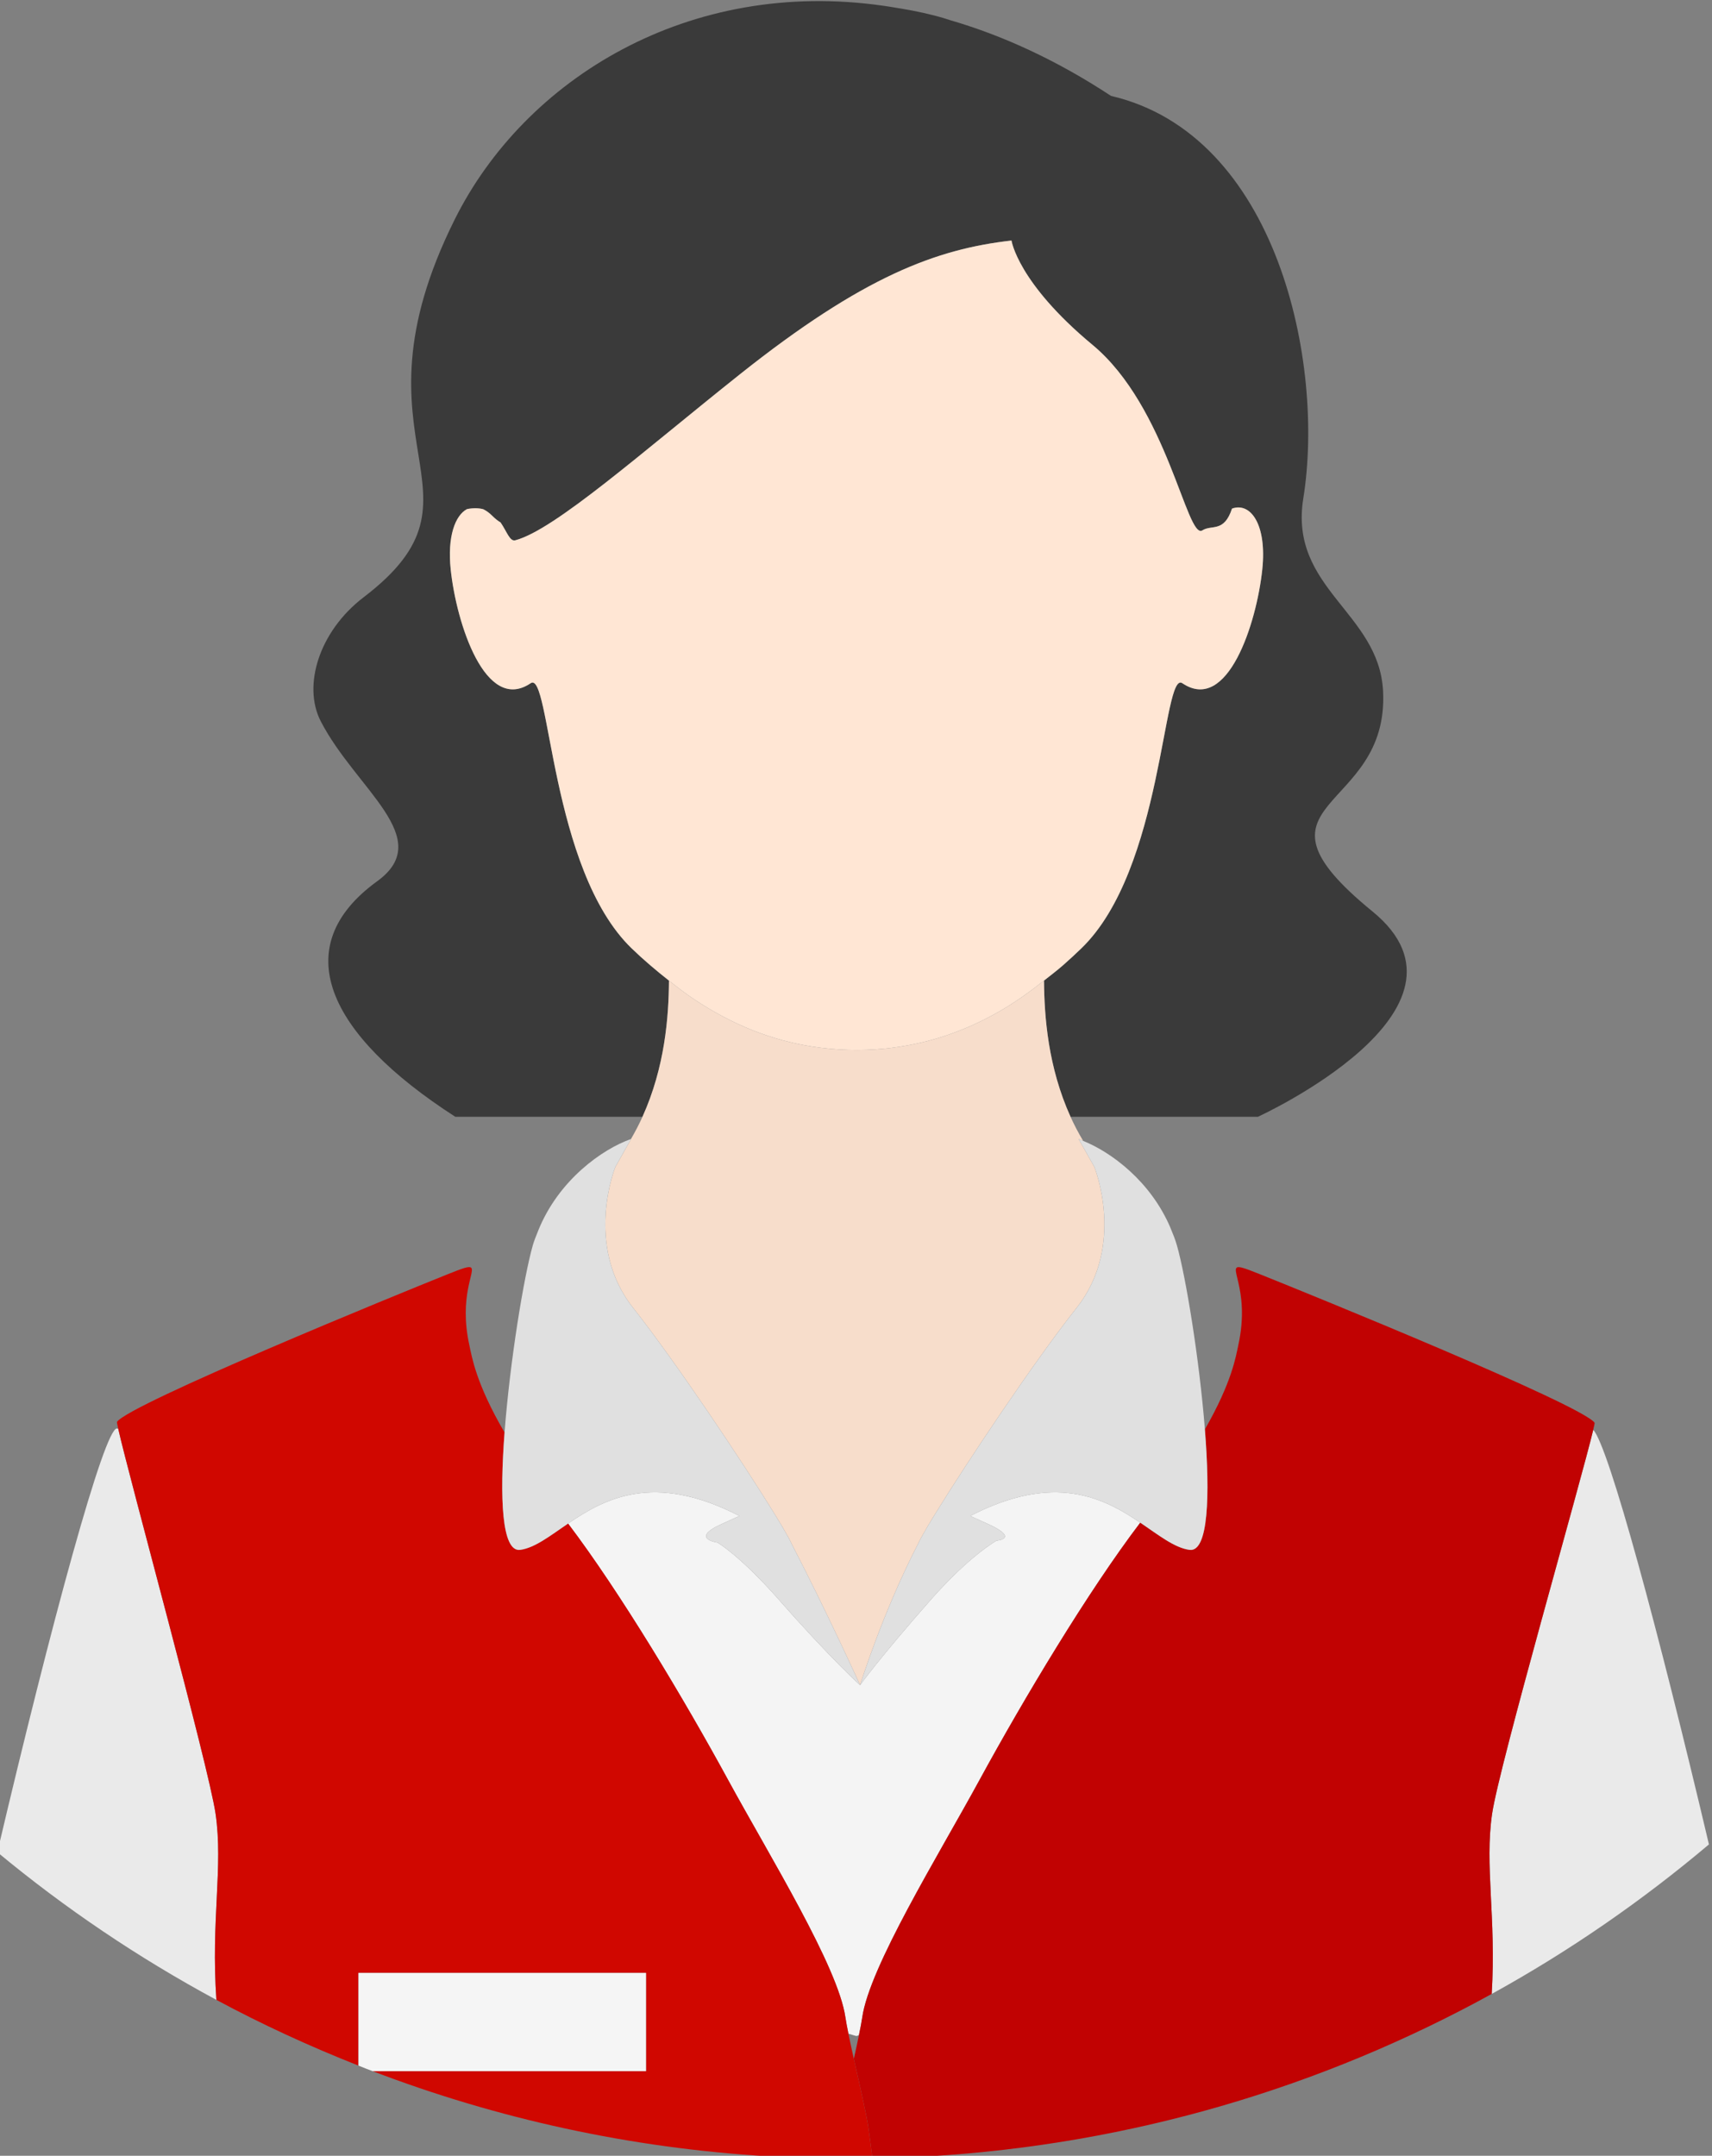 <?xml version="1.0" encoding="UTF-8" standalone="no"?>
<!-- Created with Inkscape (http://www.inkscape.org/) -->

<svg
   version="1.1"
   id="svg2"
   xml:space="preserve"
   width="114.969"
   height="144.755"
   viewBox="0 0 114.969 144.755"
   xmlns="http://www.w3.org/2000/svg"
   xmlns:svg="http://www.w3.org/2000/svg"><rect x="0" y="0" width="114.969" height="144.755" fill="#808080" stroke="none"/><defs
     id="defs6" /><g
     id="g8"
     transform="matrix(1.333,0,0,-1.333,-709.668,290.115)"><g
       id="g10"
       transform="scale(0.1)"><path
         d="m 5642.06,1698.68 c -41.3,39.88 -40.95,140.66 -50.92,133.54 -22.79,-15.31 -37.39,30.27 -40.24,57.33 -1.75,16.62 2.25,27.25 8.22,30.41 3.25,0.65 5.92,0.53 8.17,-0.06 1.49,-0.73 3.01,-1.78 4.5,-3.28 1.65,-1.65 3.01,-2.67 4.23,-3.38 3.2,-4.65 4.63,-9.72 7.42,-8.99 19.86,5.24 63.79,44.33 113.06,83.54 62.23,49.51 99.18,63.18 136.92,67.45 0,0 3.05,-21.2 40.8,-52.54 37.75,-31.34 47.52,-98.45 55.35,-93.46 4.79,3.05 10.9,-1.28 14.94,10.97 9.4,3.39 17.63,-8.07 15.25,-30.66 -2.84,-27.06 -17.44,-72.64 -40.23,-57.33 -9.97,7.12 -9.62,-93.66 -50.93,-133.54 -2.96,-2.86 -5.99,-5.66 -9.08,-8.38 -3.13,-2.75 -6.45,-5.27 -9.72,-7.84 0.13,-18.2 2.02,-43.57 13.37,-68.63 h 94.35 c 0,0 118.34,54.03 57.76,103.45 -69.7,56.86 8.64,48.79 5.33,111.11 -2.1,39.65 -47.48,51.58 -40.18,96.97 10.94,68.08 -13.04,183.21 -96.88,202.74 -27.44,18.05 -54.65,30.48 -81.06,38.15 -0.98,0.3 -1.87,0.62 -2.89,0.93 -6.99,2.1 -14.09,3.59 -21.21,4.81 -1.15,0.21 -2.29,0.37 -3.43,0.56 -1.96,0.3 -3.91,0.69 -5.87,0.92 -98.06,14.21 -180.81,-36.66 -216.18,-107.64 -56.88,-114.15 23.27,-137.54 -45.81,-190.23 -22.75,-17.35 -30.79,-44.77 -21.7,-62.45 17.67,-34.32 58.34,-59.01 28.44,-80.67 -45.31,-32.81 -25.64,-76.76 39.41,-118.65 h 94.25 c 11.34,25.05 13.23,50.41 13.36,68.61 -6.51,5.12 -12.84,10.48 -18.8,16.24"
         style="fill:#3a3a3a;fill-opacity:1;fill-rule:nonzero;stroke:none"
         id="path2398" /><path
         d="m 5633.82,1588.53 c 0,0 -15.92,-39.38 8.9,-70.83 21.64,-27.42 55.02,-77.43 71.11,-103.55 l 0.01,0.01 c 0.77,-1.21 1.51,-2.49 2.26,-3.73 l 1,-1.64 1.49,-2.54 c 2,-3.42 3.37,-5.94 4.01,-7.41 17.93,-34.64 34.54,-71.28 34.54,-71.28 0,0 11.34,36.64 29.26,71.28 0.65,1.47 2.02,3.99 4.02,7.41 l 1.49,2.54 1,1.64 c 0.75,1.24 1.49,2.52 2.26,3.73 l 0.01,-0.01 c 16.08,26.12 49.47,76.13 71.11,103.55 24.82,31.45 8.9,70.83 8.9,70.83 l -7.97,14.15 2.3,-0.97 c -2.38,4.01 -4.51,8.06 -6.35,12.12 -11.35,25.06 -13.24,50.43 -13.37,68.63 -6.78,-5.35 -13.76,-10.42 -21.21,-14.79 -9.42,-5.51 -19.39,-10.09 -29.79,-13.43 -9.44,-3.03 -19.21,-5.03 -29.08,-6.03 -12.26,-1.24 -24.84,-0.86 -37.02,1.07 -10,1.58 -19.81,4.26 -29.23,7.96 -10.58,4.15 -20.62,9.57 -30.07,15.87 -4.33,2.89 -8.44,6.1 -12.54,9.33 -0.13,-18.2 -2.02,-43.56 -13.36,-68.61 -1.7,-3.75 -3.64,-7.48 -5.79,-11.18 l 0.07,0.03 -7.96,-14.15"
         style="fill:#f7ddcb;fill-opacity:1;fill-rule:nonzero;stroke:none"
         id="path2404" /><path
         d="m 5868.6,1698.68 c 41.31,39.88 40.96,140.66 50.93,133.54 22.79,-15.31 37.39,30.27 40.23,57.33 2.38,22.59 -5.85,34.05 -15.25,30.66 -4.04,-12.25 -10.15,-7.92 -14.94,-10.97 -7.83,-4.99 -17.6,62.12 -55.35,93.46 -37.75,31.34 -40.8,52.54 -40.8,52.54 -37.74,-4.27 -74.69,-17.94 -136.92,-67.45 -49.27,-39.21 -93.2,-78.3 -113.06,-83.54 -2.79,-0.73 -4.22,4.34 -7.42,8.99 -1.22,0.71 -2.58,1.73 -4.23,3.38 -1.49,1.5 -3.01,2.55 -4.5,3.28 -2.25,0.59 -4.92,0.71 -8.17,0.06 -5.97,-3.16 -9.97,-13.79 -8.22,-30.41 2.85,-27.06 17.45,-72.64 40.24,-57.33 9.97,7.12 9.62,-93.66 50.92,-133.54 5.96,-5.76 12.29,-11.12 18.8,-16.24 4.1,-3.23 8.21,-6.44 12.54,-9.33 9.45,-6.3 19.49,-11.72 30.07,-15.87 9.42,-3.7 19.23,-6.38 29.23,-7.96 12.18,-1.93 24.76,-2.31 37.02,-1.07 9.87,1 19.64,3 29.08,6.03 10.4,3.34 20.37,7.92 29.79,13.43 7.45,4.37 14.43,9.44 21.21,14.79 3.27,2.57 6.59,5.09 9.72,7.84 3.09,2.72 6.12,5.52 9.08,8.38"
         style="fill:#ffe6d4;fill-opacity:1;fill-rule:nonzero;stroke:none"
         id="path2408" /><path
         d="m 5812.63,1412.77 9.73,-4.4 c 15.1,-7.1 3.5,-8.05 3.5,-8.05 0,0 -13.53,-7.5 -33.25,-29.92 -26.12,-29.7 -35.47,-42.84 -35.47,-42.84 0,0 -14.62,13.14 -40.74,42.84 -19.72,22.42 -31.09,28.97 -31.09,28.97 0,0 -13.76,1.9 1.34,9 l 9.72,4.4 c -43.19,22.31 -68.02,8.67 -86.33,-3.82 26.29,-34.71 58.34,-88.25 80.59,-129.09 20.93,-38.41 55.53,-94.26 59.14,-119.76 0.29,-2 0.84,-4.9 1.49,-8.1 1.36,-0.4 2.71,-0.9 4.07,-1.2 l 1.22,0.4 c 0.73,3.5 1.35,6.7 1.66,8.9 3.61,25.5 38.21,81.35 59.14,119.76 22.36,41.02 54.59,94.86 80.94,129.54 -18.25,12.37 -42.99,25.41 -85.66,3.37"
         style="fill:#f4f4f4;fill-opacity:1;fill-rule:nonzero;stroke:none"
         id="path2414" /><path
         d="m 6075.35,1172 c 39.02,21.5 75.63,46.8 109.43,75.32 -25.42,107.8 -50.48,200.43 -58.28,208.86 -5.73,-24.34 -47.43,-169.29 -50.95,-193.39 -3.83,-26.19 2.11,-52.09 -0.2,-90.79"
         style="fill:#eaeaea;fill-opacity:1;fill-rule:nonzero;stroke:none"
         id="path2416" /><path
         d="m 5432.44,1262.79 c -3.53,24.13 -43.68,169.89 -49.05,193.95 l -0.6,0.1 c -6.34,0.55 -33.23,-98.36 -60.28,-213.43 34.11,-28.31 71.05,-53.21 110.35,-74.41 -2.81,40.4 3.51,66.94 -0.42,93.79"
         style="fill:#eaeaea;fill-opacity:1;fill-rule:nonzero;stroke:none"
         id="path2418" /><path
         d="m 5958.81,1534.45 c -4.4,1.77 -7.3,2.88 -9.21,3.38 -8.94,2.32 4.6,-9.48 -1.95,-39.2 -1.19,-5.43 -3.12,-18.36 -16.8,-42.23 2.63,-33.36 1.79,-62 -7.76,-60.7 -7.55,1.03 -15.31,7.28 -24.8,13.7 -26.35,-34.68 -58.58,-88.52 -80.94,-129.54 -20.93,-38.41 -55.53,-94.26 -59.14,-119.76 -0.31,-2.2 -0.93,-5.4 -1.66,-8.9 -0.74,-3.6 -1.6,-7.6 -2.56,-11.9 2.99,-13.4 6.53,-28.6 7.48,-35.6 0.64,-4.6 1.19,-9.1 1.75,-13.5 h 6.02 22.4 c 102.43,6 198.67,35 283.71,81.8 2.31,38.7 -3.63,64.6 0.2,90.79 3.52,24.1 45.22,169.05 50.95,193.39 0.5,2.12 0.76,3.42 0.67,3.55 -6.66,9.16 -143.39,64.73 -168.36,74.72"
         style="fill:#c10202;fill-opacity:1;fill-rule:nonzero;stroke:none"
         id="path2420" /><path
         d="m 5753.99,1139.3 c -1.03,4.7 -1.96,8.9 -2.73,12.7 -0.65,3.2 -1.2,6.1 -1.49,8.1 -3.61,25.5 -38.21,81.35 -59.14,119.76 -22.25,40.84 -54.3,94.38 -80.59,129.09 -9.18,-6.26 -16.76,-12.24 -24.12,-13.25 -9.4,-1.28 -10.37,26.44 -7.89,59.12 -14.53,24.9 -16.47,38.26 -17.7,43.81 -5.5,25.01 3.23,37.33 0.82,39.24 -1.07,0.84 -4.31,-0.35 -11.98,-3.42 -24.96,-9.99 -159.73,-65.1 -166.38,-74.25 -0.1,-0.13 0.14,-1.4 0.6,-3.46 5.37,-24.06 45.52,-169.82 49.05,-193.95 3.93,-26.85 -2.39,-53.39 0.42,-93.79 23.06,-12.4 46.99,-23.4 71.56,-33.1 v 46.7 h 144.88 v -49.5 h -137.72 c 62.58,-23.9 129.61,-38.8 199.55,-42.9 h 30.22 3.42 18.45 c -0.56,4.4 -1.11,8.9 -1.75,13.5 -0.95,7 -4.49,22.2 -7.48,35.6"
         style="fill:#d00700;fill-opacity:1;fill-rule:nonzero;stroke:none"
         id="path2422" /><path
         d="m 5592.24,1549.04 c -4.49,-15.79 -11.46,-58.04 -14.21,-94.22 -2.48,-32.68 -1.51,-60.4 7.89,-59.12 7.36,1.01 14.94,6.99 24.12,13.25 18.31,12.49 43.14,26.13 86.33,3.82 l -9.72,-4.4 c -15.1,-7.1 -1.34,-9 -1.34,-9 0,0 11.37,-6.55 31.09,-28.97 26.12,-29.7 40.74,-42.84 40.74,-42.84 0,0 -16.61,36.64 -34.54,71.28 -0.64,1.47 -2.01,3.99 -4.01,7.41 l -1.49,2.54 -1,1.64 c -0.75,1.24 -1.49,2.52 -2.26,3.73 l -0.01,-0.01 c -16.09,26.12 -49.47,76.13 -71.11,103.55 -24.82,31.45 -8.9,70.83 -8.9,70.83 l 7.96,14.15 -0.07,-0.03 c -14.47,-5.11 -36.46,-20.66 -46.71,-46.1 l -0.14,-0.38 c -0.93,-2.34 -1.91,-4.63 -2.62,-7.13"
         style="fill:#e0e0e0;fill-opacity:1;fill-rule:nonzero;stroke:none"
         id="path2424" /><path
         d="m 5875.19,1588.53 c 0,0 15.92,-39.38 -8.9,-70.83 -21.64,-27.42 -55.03,-77.43 -71.11,-103.55 l -0.01,0.01 c -0.77,-1.21 -1.51,-2.49 -2.26,-3.73 l -1,-1.64 -1.49,-2.54 c -2,-3.42 -3.37,-5.94 -4.02,-7.41 -17.92,-34.64 -29.26,-71.28 -29.26,-71.28 0,0 9.35,13.14 35.47,42.84 19.72,22.42 33.25,29.92 33.25,29.92 0,0 11.6,0.95 -3.5,8.05 l -9.73,4.4 c 42.67,22.04 67.41,9 85.66,-3.37 9.49,-6.42 17.25,-12.67 24.8,-13.7 9.55,-1.3 10.39,27.34 7.76,60.7 -2.83,35.82 -9.66,77.08 -14.08,92.64 -0.86,3 -1.99,5.8 -3.15,8.56 l -0.11,0.3 c -9.96,23.45 -29.81,38.11 -43.99,43.81 l -2.3,0.97 7.97,-14.15"
         style="fill:#e0e0e0;fill-opacity:1;fill-rule:nonzero;stroke:none"
         id="path2426" /><path
         d="m 5649.3,1182.6 h -144.88 v -46.7 c 2.39,-1 4.76,-1.9 7.16,-2.8 h 137.72 v 49.5"
         style="fill:#f5f5f5;fill-opacity:1;fill-rule:nonzero;stroke:none"
         id="path2428" /></g></g></svg>
